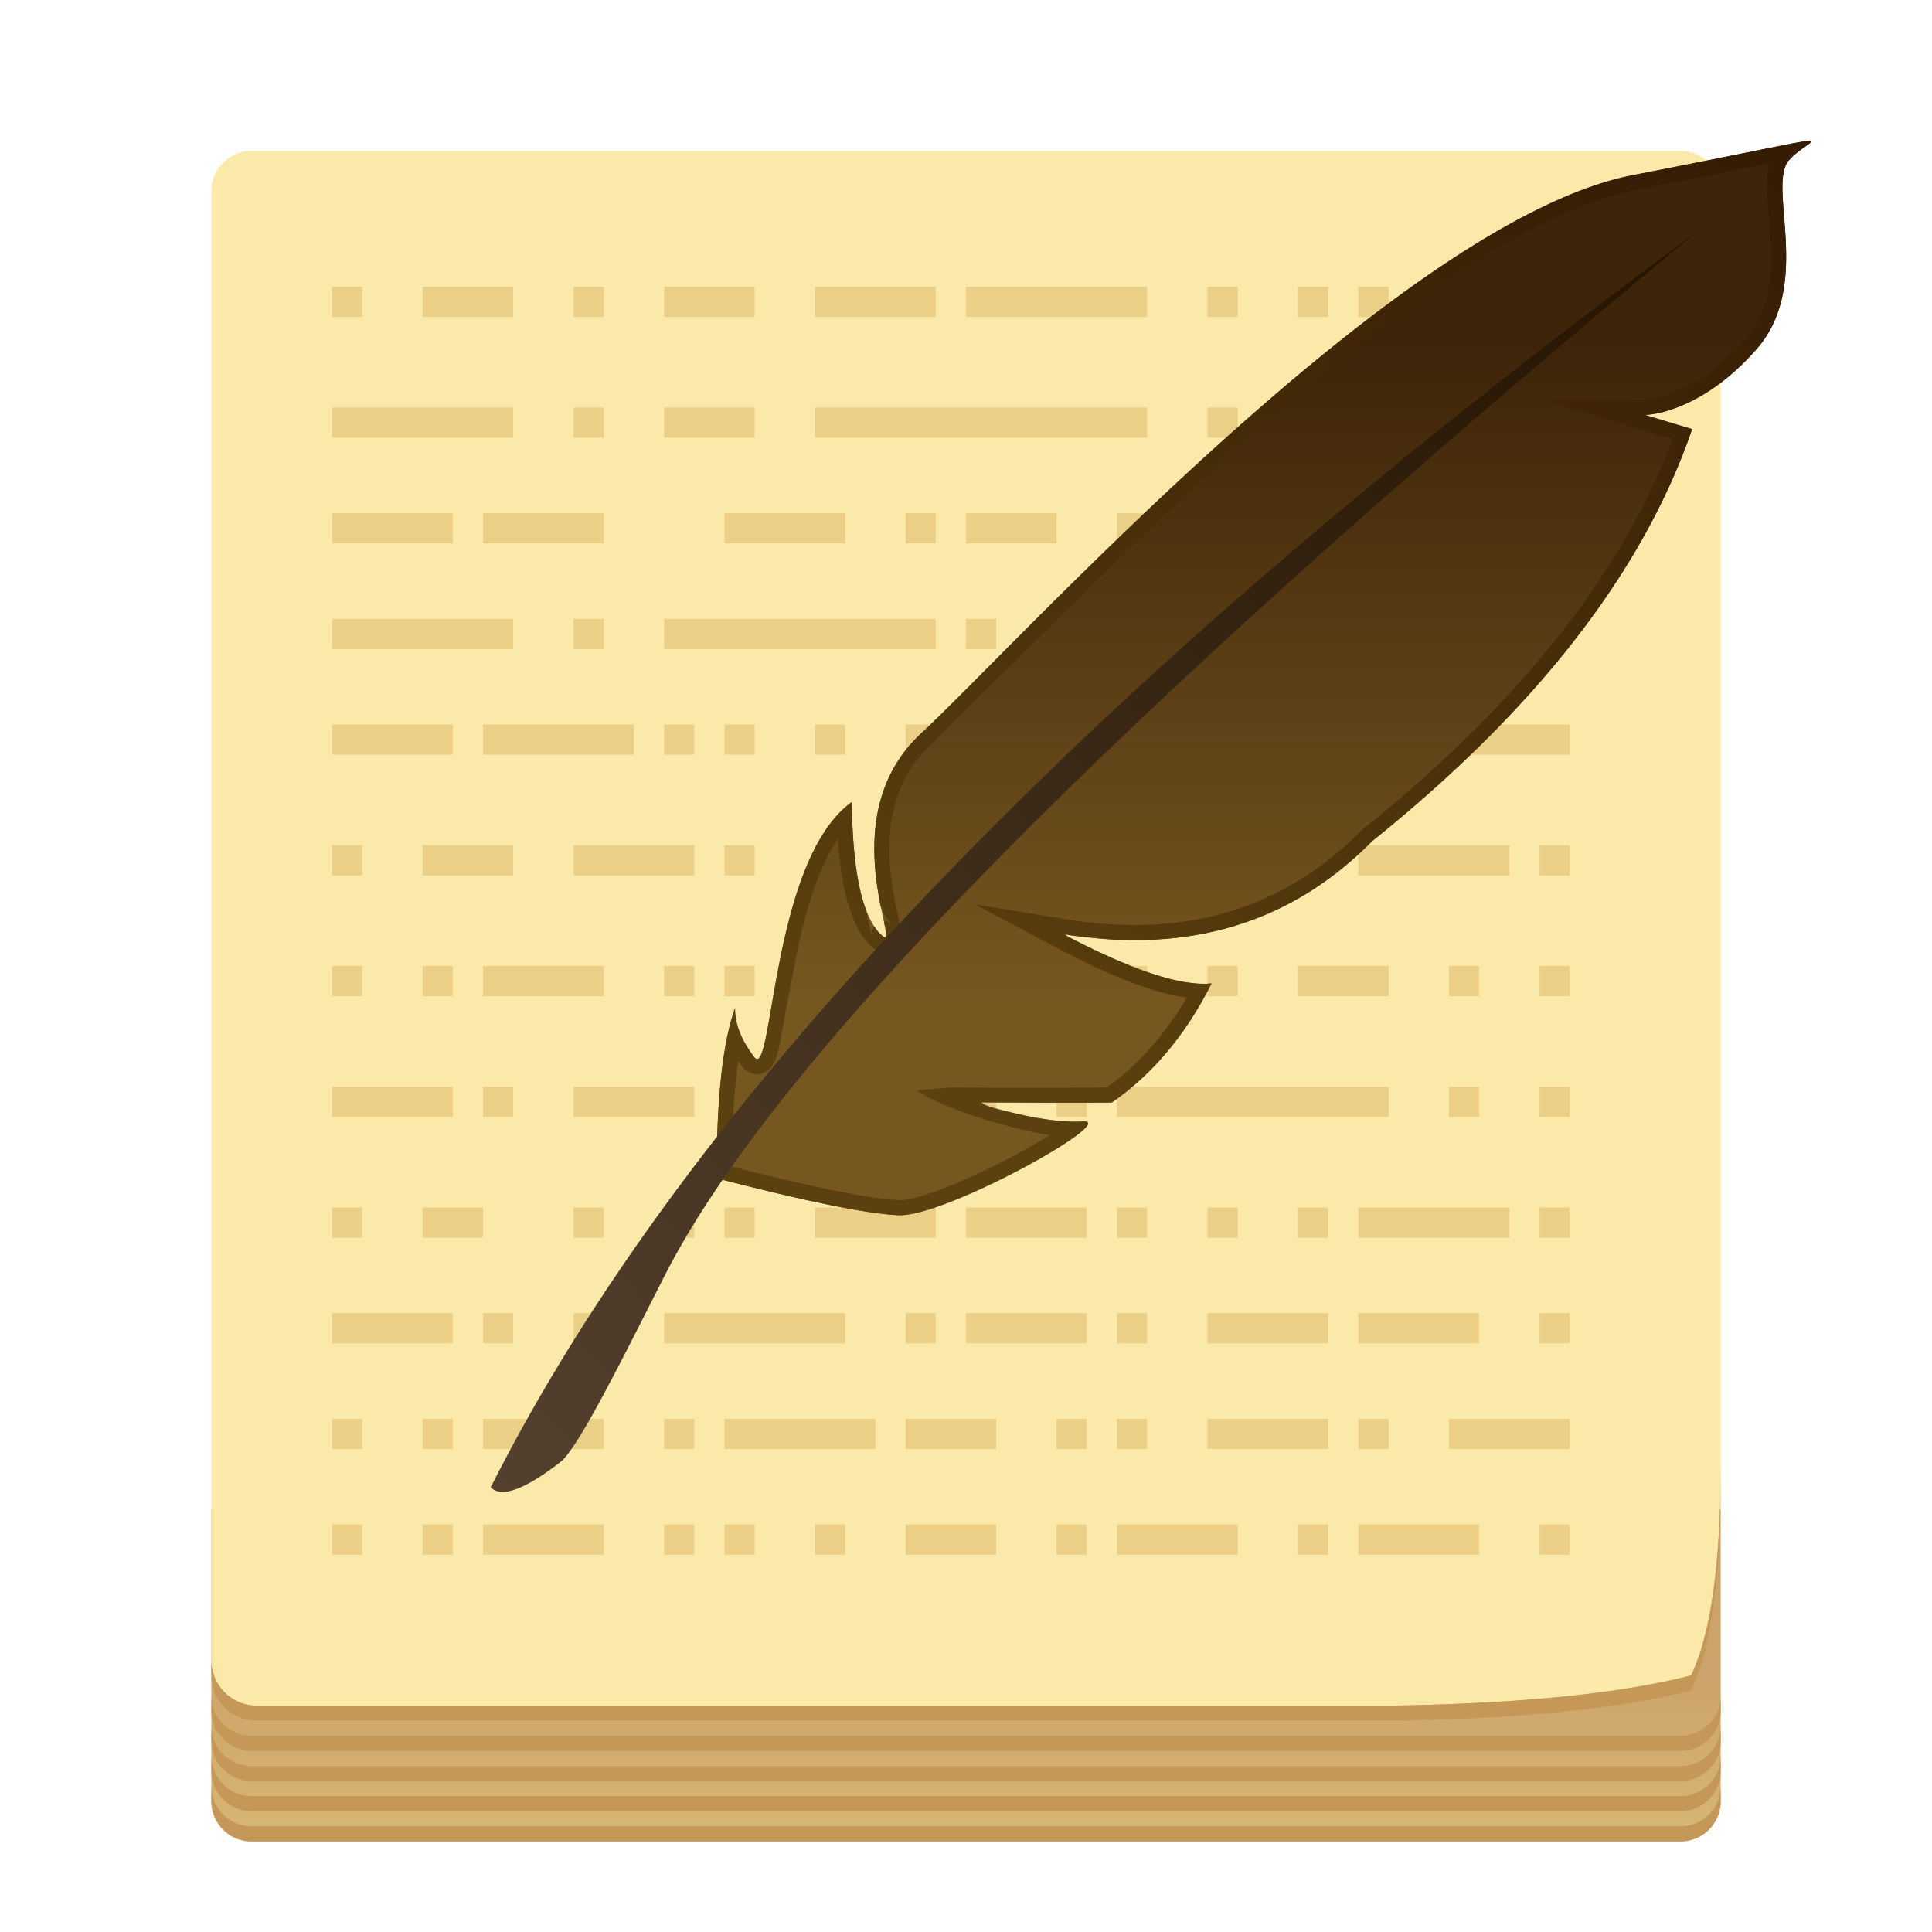 <svg width="128" height="128" version="1.1" viewBox="0 0 128 128" xmlns="http://www.w3.org/2000/svg"><title>deepin-note</title><defs><linearGradient id="b" x1="23.764" x2="23.764" y1="223.15" y2="246.6" gradientTransform="matrix(2.132 0 0 .469 13.333 4.333)" gradientUnits="userSpaceOnUse"><stop stop-color="#CCA46B" offset="0"/><stop stop-color="#D7B672" offset="1"/></linearGradient><linearGradient id="d" x1="57.18" x2="57.18" y1="13.626" y2="57.478" gradientTransform="matrix(1.009 0 0 .991 -133.91 5.333)" gradientUnits="userSpaceOnUse"><stop stop-color="#3E2409" offset="0"/><stop stop-color="#765720" offset="1"/></linearGradient><linearGradient id="e" x1="84.296" x2="51.163" y1="2.036" y2="71.848" gradientTransform="matrix(1.009 0 0 .991 -133.91 5.333)" gradientUnits="userSpaceOnUse"><stop stop-color="#351C03" offset="0"/><stop stop-color="#5B410F" offset="1"/></linearGradient><linearGradient id="f" x1="82.005" x2=".431" y1="5.984" y2="87.557" gradientTransform="matrix(.978 0 0 1.022 -133.91 5.333)" gradientUnits="userSpaceOnUse"><stop stop-color="#241400" offset="0"/><stop stop-color="#53402E" offset="1"/></linearGradient><filter id="c" color-interpolation-filters="sRGB"><feFlood flood-color="#000" flood-opacity=".196" result="flood"/><feComposite in="flood" in2="SourceGraphic" operator="in" result="composite1"/><feGaussianBlur in="composite1" result="blur" stdDeviation="2"/><feOffset dx="0" dy="2" result="offset"/><feComposite in="SourceGraphic" in2="offset" result="composite2"/></filter><filter id="a" color-interpolation-filters="sRGB"><feFlood flood-color="#000" flood-opacity=".196" result="flood"/><feComposite in="flood" in2="SourceGraphic" operator="in" result="composite1"/><feGaussianBlur in="composite1" result="blur" stdDeviation="2"/><feOffset dx="0" dy="2" result="offset"/><feComposite in="SourceGraphic" in2="offset" result="composite2"/></filter></defs><g filter="url(#a)"><g fill-rule="evenodd"><path d="M14 98h100v19.333a2.667 2.667 0 0 1-2.667 2.667H16.666A2.667 2.667 0 0 1 14 117.333V98z" fill="url(#b)"/><path d="M16.666 8h94.667A2.667 2.667 0 0 1 114 10.667V95c0 6.589-.654 11.256-1.961 14-4.595 1.188-11.131 1.854-19.608 2H17a3 3 0 0 1-3-3V10.667A2.667 2.667 0 0 1 16.667 8z" fill="#fbe9a9"/><g fill="#c69857"><path d="M114.003 107.163v10.167a2.667 2.667 0 0 1-2.667 2.667H16.67a2.667 2.667 0 0 1-2.666-2.667v-10.167 9.167a2.667 2.667 0 0 0 2.666 2.667h94.667a2.667 2.667 0 0 0 2.667-2.667z"/><path d="M114.003 105.163v10.167a2.667 2.667 0 0 1-2.667 2.667H16.67a2.667 2.667 0 0 1-2.666-2.667v-10.167 9.167a2.667 2.667 0 0 0 2.666 2.667h94.667a2.667 2.667 0 0 0 2.667-2.667z"/><path d="M114.003 103.166v10.167a2.667 2.667 0 0 1-2.667 2.667H16.67a2.667 2.667 0 0 1-2.666-2.667v-10.167 9.167A2.667 2.667 0 0 0 16.669 115h94.667a2.667 2.667 0 0 0 2.667-2.667z"/><path d="M114.003 101.166v10.167a2.667 2.667 0 0 1-2.667 2.667H16.67a2.667 2.667 0 0 1-2.666-2.667v-10.167 9.167A2.667 2.667 0 0 0 16.669 113h94.667a2.667 2.667 0 0 0 2.667-2.667z"/><path d="M114.003 53.333V96c0 6.59-.654 11.256-1.96 14-4.595 1.188-11.132 1.855-19.609 2h-75.43a3 3 0 0 1-3-3V59.833 108a3 3 0 0 0 3 3h75.43c8.477-.145 15.013-.812 19.608-2 1.307-2.744 1.961-7.41 1.961-14z"/></g><path d="M31.999 80h2v-2h-2v2h2v-2h-6v2zm17 5h5v2h-10v-2zm53 14h2v2h-2zm-6 0h2v2h-2zm-6 0h6v2h-6zm-4 0h2v2h-2zm-6 0h2v2h-2zm-6 0h6v2h-6zm-4 0h2v2h-2zm-10 0h6v2h-6zm-6 0h2v2h-2zm-6 0h2v2h-2zm-4 0h2v2h-2zm-6 0h2v2h-2zm-6 0h6v2h-6zm-4 0h2v2h-2zm-6 0h2v2h-2zm80-7h2v2h-2zm-6 0h6v2h-6zm-6 0h2v2h-2zm-4 0h2v2h-2zm-6 0h6v2h-6zm-6 0h2v2h-2zm-4 0h2v2h-2zm-10 0h6v2h-6zm-12 0h10v2h-10zm-4 0h2v2h-2zm-6 0h2v2h-2zm-6 0h6v2h-6zm-4 0h2v2h-2zm-6 0h2v2h-2zm80-7h2v2h-2zm-6 0h2v2h-2zm-6 0h6v2h-6zm-4 0h2v2h-2zm-6 0h6v2h-6zm-6 0h2v2h-2zm-4 0h2v2h-2zm-6 0h6v2h-6zm-4 0h2v2h-2zm-6 0h2v2h-2zm-16 0h2v2h-2zm-6 0h2v2h-2zm-4 0h2v2h-2zm-6 0h6v2h-6zm80-7h2v2h-2zm-12 0h10v2h-10zm-4 0h2v2h-2zm-6 0h2v2h-2zm-6 0h2v2h-2zm-4 0h2v2h-2zm-6 0h6v2h-6zm-4 0h2v2h-2zm-6 0h6v2h-6zm-6 0h2v2h-2zm-4 0h2v2h-2zm-6 0h2v2h-2zm-16 0h2v2h-2zm80-8h2v2h-2zm-6 0h2v2h-2zm-6 0h2v2h-2zm-10 0h10v2h-10zm-6 0h6v2h-6zm-4 0h2v2h-2zm-6 0h2v2h-2zm-4 0h2v2h-2zm-6 0h2v2h-2zm-6 0h2v2h-2zm-4 0h2v2h-2zm-6 0h6v2h-6zm-6 0h2v2h-2zm-4 0h2v2h-2zm-6 0h6v2h-6zm80-8h2v2h-2zm-6 0h2v2h-2zm-10 0h6v2h-6zm-6 0h2v2h-2zm-6 0h2v2h-2zm-4 0h2v2h-2zm-6 0h2v2h-2zm-4 0h2v2h-2zm-6 0h2v2h-2zm-6 0h2v2h-2zm-4 0h2v2h-2zm-6 0h2v2h-2zm-6 0h6v2h-6zm-4 0h2v2h-2zm-6 0h2v2h-2zm80-8h2v2h-2zm-12 0h10v2h-10zm-4 0h2v2h-2zm-6 0h2v2h-2zm-6 0h2v2h-2zm-4 0h2v2h-2zm-6 0h2v2h-2zm-4 0h2v2h-2zm-6 0h2v2h-2zm-6 0h2v2h-2zm-4 0h2v2h-2zm-6 0h6v2h-6zm-10 0h6v2h-6zm-6 0h2v2h-2zm80-8h2v2h-2zm-6 0h6v2h-6zm-6 0h2v2h-2zm-4 0h2v2h-2zm-6 0h2v2h-2zm-6 0h2v2h-2zm-4 0h2v2h-2zm-6 0h2v2h-2zm-4 0h2v2h-2zm-6 0h2v2h-2zm-6 0h2v2h-2zm-4 0h2v2h-2zm-12 0h10v2h-10zm-4 0h2v2h-2zm-6 0h6v2h-6zm80-7h2v2h-2zm-6 0h2v2h-2zm-6 0h2v2h-2zm-4 0h2v2h-2zm-6 0h2v2h-2zm-6 0h2v2h-2zm-4 0h2v2h-2zm-6 0h2v2h-2zm-4 0h2v2h-2zm-16 0h16v2h-16zm-6 0h2v2h-2zm-10 0h6v2h-6zm-6 0h6v2h-6zm80-7h2v2h-2zm-6 0h2v2h-2zm-6 0h2v2h-2zm-4 0h2v2h-2zm-6 0h2v2h-2zm-6 0h2v2h-2zm-10 0h6v2h-6zm-4 0h2v2h-2zm-6 0h2v2h-2zm-6 0h6v2h-6zm-10 0h2v2h-2zm-6 0h6v2h-6zm-4 0h2v2h-2zm-6 0h6v2h-6zm80-7h2v2h-2zm-6 0h2v2h-2zm-6 0h2v2h-2zm-4 0h2v2h-2zm-6 0h2v2h-2zm-20 0h16v2h-16zm-6 0h6v2h-6zm-10 0h6v2h-6zm-6 0h2v2h-2zm-10 0h6v2h-6zm-6 0h6v2h-6zm80-8h2v2h-2zm-6 0h2v2h-2zm-6 0h2v2h-2zm-4 0h2v2h-2zm-6 0h2v2h-2zm-6 0h2v2h-2zm-10 0h10v2h-10zm-4 0h2v2h-2zm-6 0h6v2h-6zm-10 0h6v2h-6zm-6 0h2v2h-2zm-10 0h6v2h-6zm-6 0h2v2h-2z" fill="#eccf87"/></g><g transform="translate(166)" filter="url(#c)"><path d="M-118.52 74.062c-.008-5.234.399-8.992 1.22-11.272-.017 1.02.404 2.099 1.262 3.238 1.287 1.71 1.079-12.994 6.472-16.889.054 4.606.68 7.515 1.88 8.73 1.798 1.82-3.46-7.577 2.733-13.297 6.193-5.72 31.727-33.979 47.143-36.97 15.416-2.992 11.877-2.696 10.352-1.007-1.525 1.689 1.632 8.235-2.186 12.564-3.817 4.33-7.393 4.33-7.393 4.33l3.147.94c-3.257 9.463-10.33 18.568-21.216 27.314-5.369 5.44-12.189 7.487-20.459 6.14 4.514 2.387 7.792 3.477 9.833 3.27-1.688 3.375-3.89 6.005-6.607 7.892-6.182.061-9.81-.086-10.884-.442 4.213 1.255 7.191 1.82 8.934 1.697 2.613-.186-9.07 6.342-12.174 6.21-2.07-.089-6.088-.905-12.057-2.448z" fill="url(#d)" fill-rule="evenodd"/><path d="M-97.431 70.042c1.3.228 2.347.314 3.138.258 2.614-.185-9.07 6.342-12.174 6.21-2.069-.088-6.088-.904-12.057-2.448-.008-5.234.4-8.992 1.22-11.272-.013.834.266 1.709.838 2.623.135.214.273.414.425.615.258.344.456.025.652-.736.785-3.132 1.532-13.056 5.82-16.152.037 3.216.354 5.605.95 7.167.1.478.306 1.453.323 1.597a.929.929 0 0 1 .225-.507c.12.178.247.336.381.472.504.51.454.139.256-.786.292-.069.351-.023.455.083-.252-.255-.478-.632-.675-1.129-.56-2.797-1.204-7.86 2.697-11.464 6.193-5.72 31.727-33.979 47.143-36.97 15.416-2.992 11.877-2.696 10.352-1.007-1.524 1.689 1.633 8.235-2.185 12.564-2.031 2.304-3.994 3.382-5.386 3.886 0 0-1.09.441-2.013.437-.002-.006.787.242 2.036.614l1.117.334c-3.258 9.463-10.33 18.567-21.216 27.313-4.725 4.788-10.573 6.947-17.544 6.479-1.65-.154-2.567-.258-2.753-.313-.114 0 .382.313 2.498 1.297 3.165 1.462 5.556 2.112 7.173 1.948-1.688 3.374-3.89 6.004-6.607 7.891a894.59 894.59 0 0 1-8.591 0c-.005.174 1.163.506 3.502.997zm-19.409-3.413a10.17 10.17 0 0 1-.247-.342c-.27 1.862-.415 4.198-.434 7 5.488 1.401 9.207 2.143 11.097 2.224 1.147.049 4.417-1.247 7.717-3.008a41 41 0 0 0 2.271-1.3c-1.802-.222-6.95-1.624-8.82-2.968l2.2-.187c.416 0 4.553.052 10.39 0 2.084-1.503 3.846-3.484 5.286-5.953-2.176-.302-5.043-1.417-8.656-3.328l-5.393-2.852 6.021.981c7.96 1.297 14.452-.652 19.672-5.933 10.37-8.33 17.211-16.96 20.545-25.878l-2.136-.639-6.546-1.958h6.833c.056 0 .21-.012.45-.053a7.365 7.365 0 0 0 1.448-.418c1.567-.619 3.18-1.745 4.745-3.52.95-1.076 1.463-2.375 1.65-3.96.13-1.114.106-2.131-.038-3.935-.164-2.055-.206-3.064.03-3.775-2.655.523-6.692 1.334-8.868 1.756-4.683.909-10.723 4.348-17.848 9.895-3.24 2.522-6.647 5.436-10.241 8.722-5.651 5.166-18.722 18.25-18.566 18.107-1.274 1.176-2.075 2.58-2.48 4.193-.479 1.901-.397 3.878.055 6.192.024.124.36 1.694.394 1.983.02.173.024.32 0 .474-.057.397-.274.762-.761.906-.59.173-.866-.013-1.332-.485-1.187-1.202-1.85-3.52-2.08-7.012-.938 1.391-1.707 3.371-2.337 5.873-.508 2.015-1.494 7.67-1.57 7.982-.138.566-.271.943-.478 1.228-.527.724-1.453.68-1.974-.012z" fill="url(#e)"/><path d="M-133.49 94.538c13.022-25.805 39.619-53.501 79.793-83.088-38.187 31.596-60.951 54.634-68.293 69.116-2.804 5.53-5.715 11.394-6.876 12.293-2.382 1.843-3.923 2.403-4.624 1.68z" fill="url(#f)" fill-rule="evenodd"/></g></g></svg>